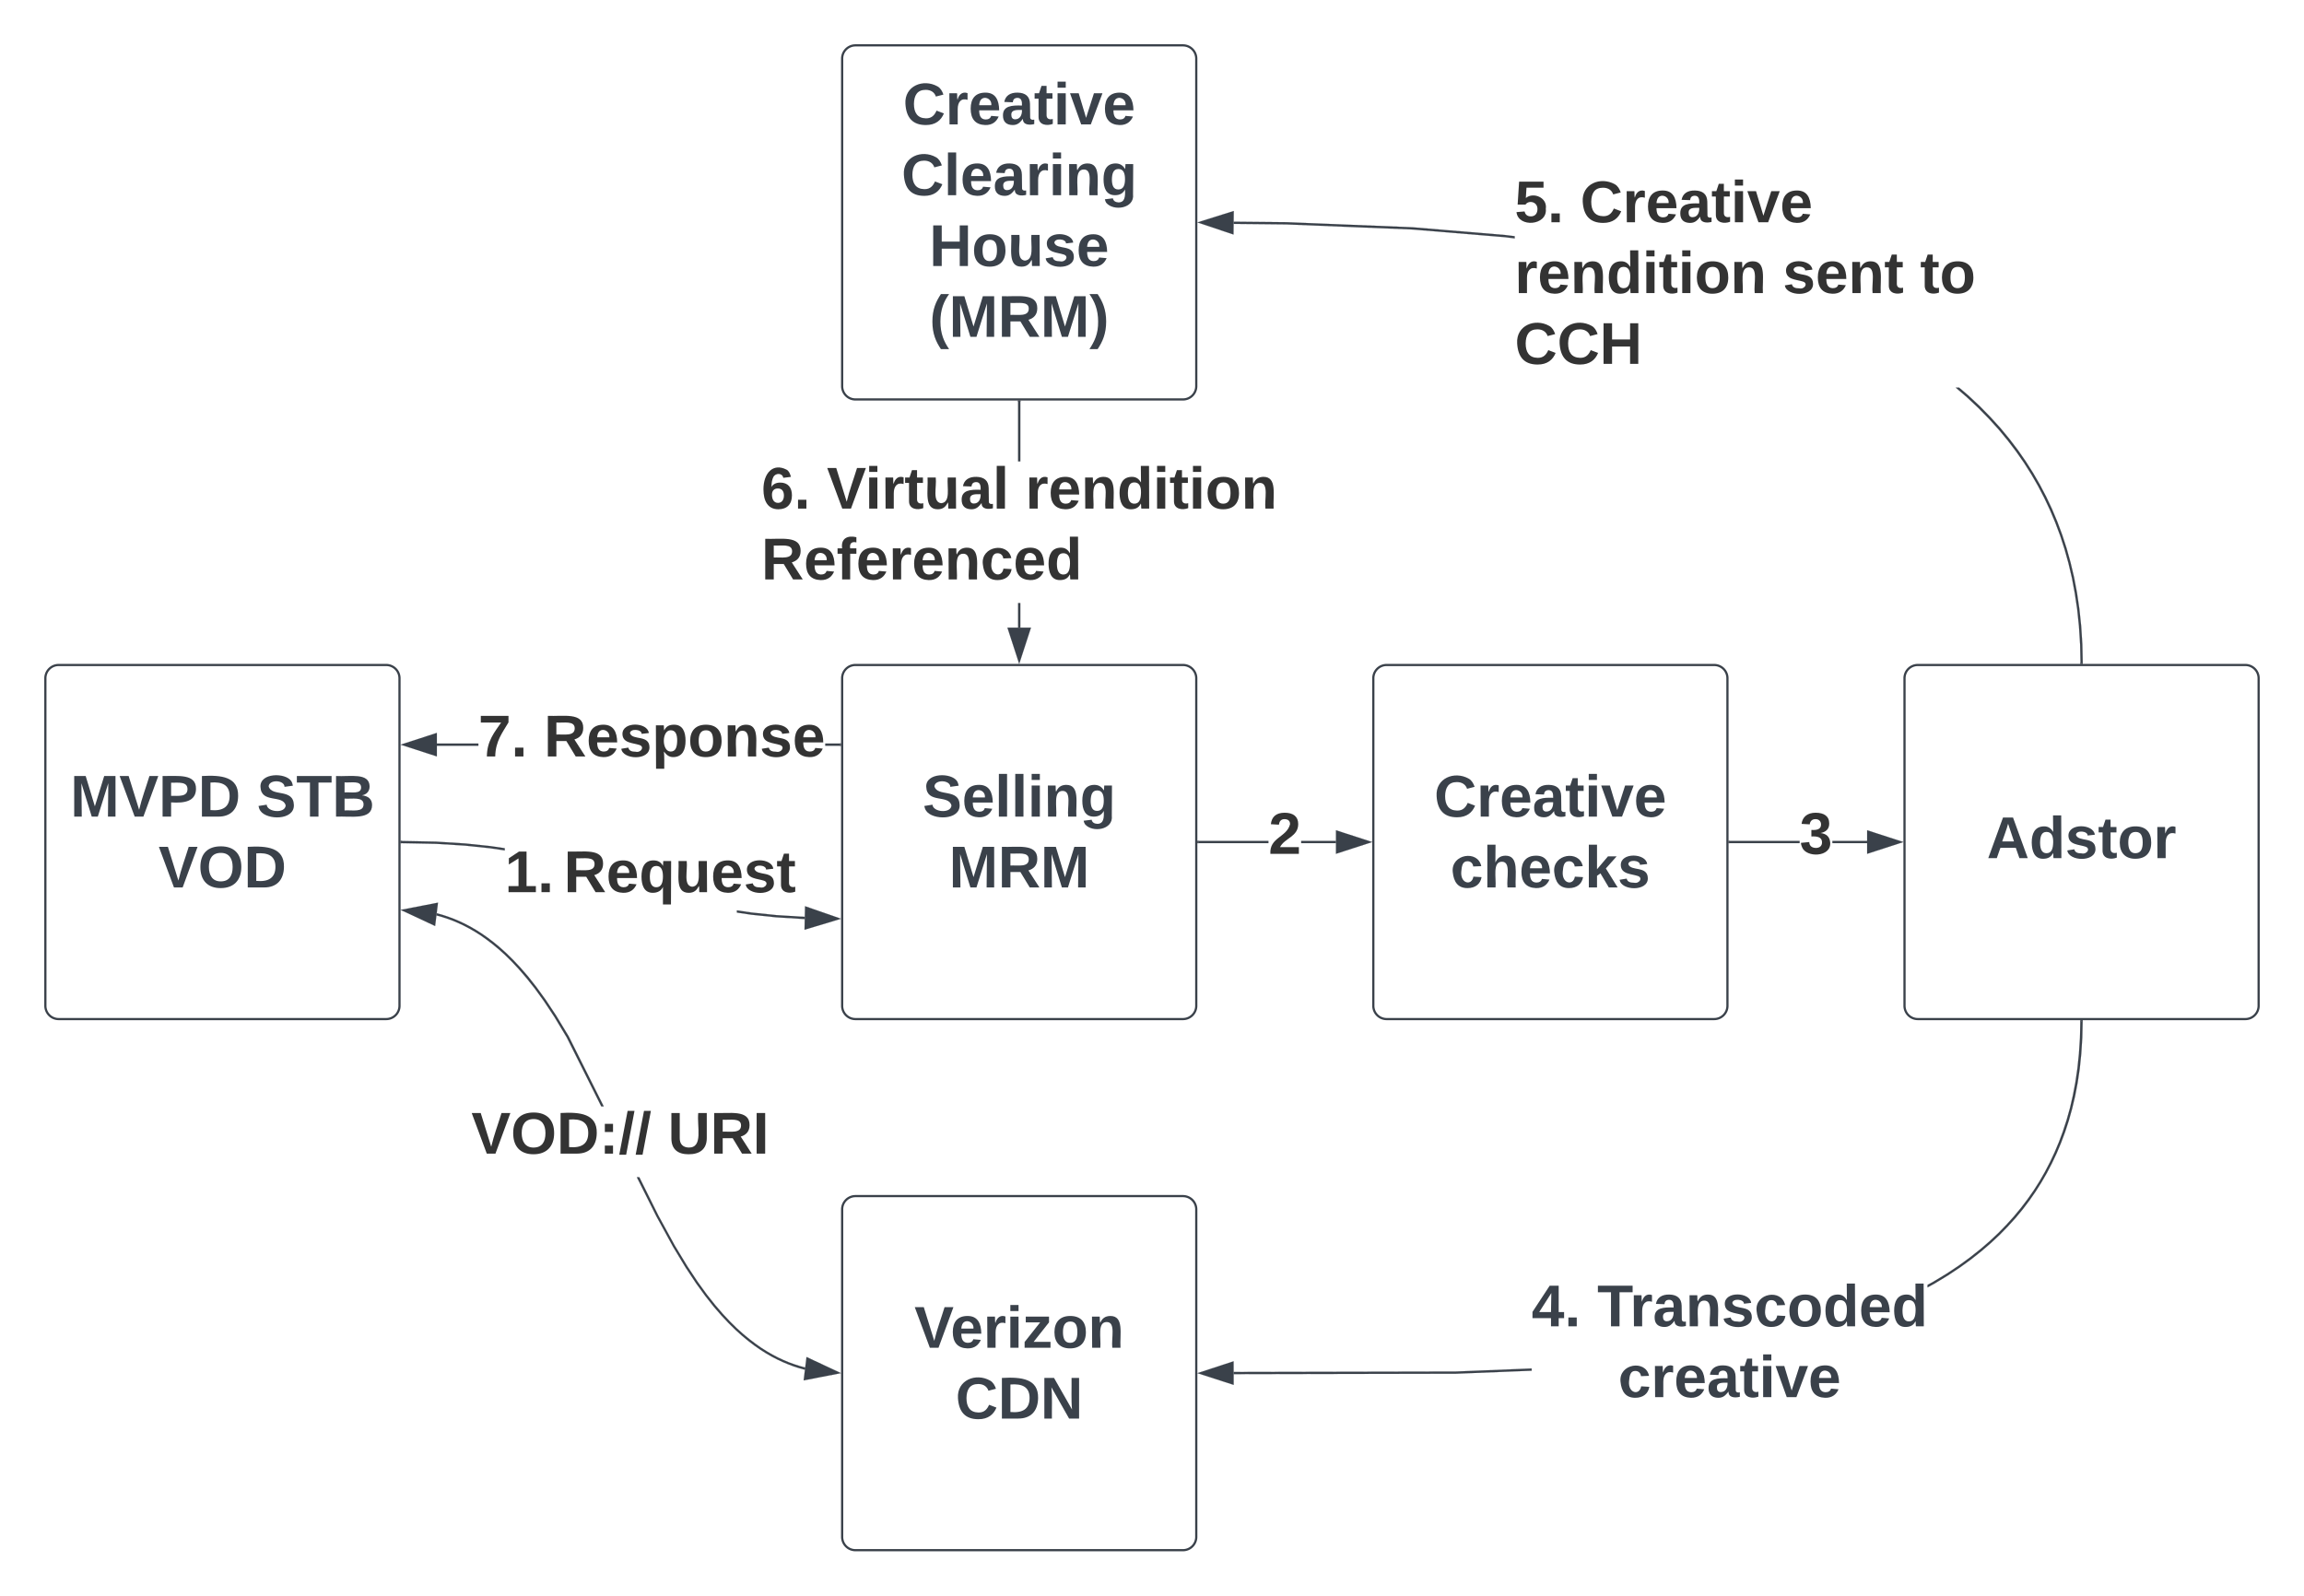 <svg xmlns="http://www.w3.org/2000/svg" xmlns:xlink="http://www.w3.org/1999/xlink" xmlns:lucid="lucid" width="1041" height="721"><g transform="translate(2140.5 60.5)" lucid:page-tab-id="X7cyZcZqhh62"><path d="M-2500-500h1500v1500h-1500z" fill="#fff"/><path d="M-2120 246a6 6 0 0 1 6-6h148a6 6 0 0 1 6 6v148a6 6 0 0 1-6 6h-148a6 6 0 0 1-6-6z" stroke="#3a414a" fill="#fff"/><use xlink:href="#a" transform="matrix(1,0,0,1,-2115,245) translate(6.259 63.521)"/><use xlink:href="#b" transform="matrix(1,0,0,1,-2115,245) translate(90.556 63.521)"/><use xlink:href="#c" transform="matrix(1,0,0,1,-2115,245) translate(46.148 95.521)"/><path d="M-1800.94 351.85l11.24 1.17 12.85.8-.06 1-12.9-.8-11.27-1.18-6.48-.96v-1zm-142.47-32.03l13.2.83 11.27 1.18 6.5.96v1l-6.63-.98-11.24-1.18-13.15-.82-15.56-.3v-1z" stroke="#3a414a" stroke-width=".05" fill="#3a414a"/><path d="M-1958.97 319.5l-.02 1h-.5v-1z" fill="#3a414a"/><path d="M-1958.95 319.5l-.02 1.04-.56-.02v-1.05zm-.52.98h.45l.02-.94-.47-.02z" stroke="#3a414a" stroke-width=".05" fill="#3a414a"/><path d="M-1762.12 354.63l-14.36 4.34.2-9.27z" fill="#3a414a"/><path d="M-1760.5 354.67l-16.5 4.97.23-10.64zm-15.46 3.62l12.23-3.7-12.07-4.2z" stroke="#3a414a" stroke-width=".05" fill="#3a414a"/><use xlink:href="#d" transform="matrix(1,0,0,1,-1912.438,321.318) translate(0 21.333)"/><use xlink:href="#e" transform="matrix(1,0,0,1,-1912.438,321.318) translate(26.667 21.333)"/><path d="M-1760 246a6 6 0 0 1 6-6h148a6 6 0 0 1 6 6v148a6 6 0 0 1-6 6h-148a6 6 0 0 1-6-6z" stroke="#3a414a" fill="#fff"/><use xlink:href="#f" transform="matrix(1,0,0,1,-1755,245) translate(31.37 63.521)"/><use xlink:href="#g" transform="matrix(1,0,0,1,-1755,245) translate(43.259 95.521)"/><path d="M-1520 246a6 6 0 0 1 6-6h148a6 6 0 0 1 6 6v148a6 6 0 0 1-6 6h-148a6 6 0 0 1-6-6z" stroke="#3a414a" fill="#fff"/><use xlink:href="#h" transform="matrix(1,0,0,1,-1515,245) translate(22.481 63.521)"/><use xlink:href="#i" transform="matrix(1,0,0,1,-1515,245) translate(29.852 95.521)"/><path d="M-1567.4 320.5h-31.6v-1h31.6zm30.52 0h-15.7v-1h15.7z" stroke="#3a414a" stroke-width=".05" fill="#3a414a"/><path d="M-1599 320.5h-.5v-1h.5z" fill="#3a414a"/><path d="M-1598.96 320.52h-.57v-1.04h.57zm-.5-1v.96h.45v-.96z" stroke="#3a414a" stroke-width=".05" fill="#3a414a"/><path d="M-1522.12 320l-14.26 4.63v-9.26z" fill="#3a414a"/><path d="M-1520.5 320l-16.38 5.32v-10.64zm-15.38 3.95l12.14-3.95-12.14-3.95z" stroke="#3a414a" stroke-width=".05" fill="#3a414a"/><use xlink:href="#j" transform="matrix(1,0,0,1,-1567.407,304) translate(0 21.333)"/><path d="M-1280 246a6 6 0 0 1 6-6h148a6 6 0 0 1 6 6v148a6 6 0 0 1-6 6h-148a6 6 0 0 1-6-6z" stroke="#3a414a" fill="#fff"/><use xlink:href="#k" transform="matrix(1,0,0,1,-1275,245) translate(32.185 82.271)"/><path d="M-1327.4 320.5h-31.6v-1h31.6zm30.52 0h-15.7v-1h15.7z" stroke="#3a414a" stroke-width=".05" fill="#3a414a"/><path d="M-1359 320.5h-.5v-1h.5z" fill="#3a414a"/><path d="M-1358.96 320.52h-.57v-1.04h.57zm-.5-1v.96h.45v-.96z" stroke="#3a414a" stroke-width=".05" fill="#3a414a"/><path d="M-1282.12 320l-14.26 4.63v-9.26z" fill="#3a414a"/><path d="M-1280.5 320l-16.38 5.32v-10.64zm-15.38 3.95l12.14-3.95-12.14-3.95z" stroke="#3a414a" stroke-width=".05" fill="#3a414a"/><use xlink:href="#l" transform="matrix(1,0,0,1,-1327.407,304) translate(0 21.333)"/><path d="M-1760 486a6 6 0 0 1 6-6h148a6 6 0 0 1 6 6v148a6 6 0 0 1-6 6h-148a6 6 0 0 1-6-6z" stroke="#3a414a" fill="#fff"/><use xlink:href="#m" transform="matrix(1,0,0,1,-1755,485) translate(27.667 63.521)"/><use xlink:href="#n" transform="matrix(1,0,0,1,-1755,485) translate(46.222 95.521)"/><path d="M-1448.46 558.9l-34.16 1.36-100.5.2v-1l100.48-.2 34.18-1.37zm248.95-157.88l-.16 7.37-.46 7.3-.7 6.8-.95 6.35-1.14 6-1.34 5.66-1.5 5.38-1.67 5.12-1.83 4.9-1.98 4.7-2.14 4.54-2.3 4.4-2.45 4.25-2.62 4.13-2.8 4.04-3 3.96-3.23 3.9-3.45 3.8-3.7 3.8-3.98 3.73-4.3 3.7-4.66 3.7-5.06 3.68-5.52 3.66-6.05 3.67-3.1 1.7v-1.14l2.6-1.43 6.02-3.64 5.48-3.64 5.03-3.66 4.62-3.66 4.27-3.68 3.95-3.7 3.67-3.76 3.42-3.8 3.18-3.85 2.98-3.92 2.8-4 2.6-4.1 2.43-4.23 2.26-4.35 2.12-4.5 1.96-4.66 1.8-4.87 1.66-5.08 1.5-5.34 1.3-5.62 1.14-5.95.93-6.34.7-6.76.47-7.26.15-7.34z" stroke="#3a414a" stroke-width=".05" fill="#3a414a"/><path d="M-1199.5 401.03l-1-.02v-.5h1z" fill="#3a414a"/><path d="M-1199.5 401.05l-1.04-.02.02-.55h1.05zm-.98-.53v.46l.94.02v-.48z" stroke="#3a414a" stroke-width=".05" fill="#3a414a"/><path d="M-1583.6 564.6l-14.28-4.6 14.25-4.67z" fill="#3a414a"/><path d="M-1583.1 565.3l-16.4-5.3 16.37-5.36zm-13.16-5.3l12.15 3.92-.02-7.9z" stroke="#3a414a" stroke-width=".05" fill="#3a414a"/><use xlink:href="#o" transform="matrix(1,0,0,1,-1448.463,517.507) translate(0.005 21.333)"/><use xlink:href="#p" transform="matrix(1,0,0,1,-1448.463,517.507) translate(29.635 21.333)"/><use xlink:href="#q" transform="matrix(1,0,0,1,-1448.463,517.507) translate(39.116 53.333)"/><path d="M-1843.03 488.78l7.44 13.6 5.64 9.3 4.72 7.13 4.15 5.73 3.77 4.74 3.45 4 3.23 3.45 3.05 3 2.9 2.6 2.8 2.3 2.7 2.06 2.6 1.83 2.58 1.63 2.52 1.46 2.48 1.3 2.47 1.15 2.46 1.04 2.48.9 2.47.8 2.56.72-.26.96-2.58-.72-2.5-.8-2.5-.95-2.5-1.04-2.52-1.18-2.53-1.32-2.54-1.47-2.6-1.66-2.66-1.85-2.73-2.08-2.82-2.34-2.93-2.64-3.08-3.02-3.26-3.47-3.5-4.04-3.76-4.77-4.18-5.75-4.74-7.15-5.66-9.36-7.46-13.63-8.9-17.77h1.13zm-97.53-135.88l2.5.82 2.5.93 2.5 1.05 2.52 1.18 2.53 1.32 2.54 1.48 2.6 1.65 2.66 1.85 2.73 2.07 2.82 2.33 2.93 2.65 3.08 3.02 3.26 3.47 3.5 4.04 3.76 4.77 4.18 5.76 4.74 7.14 5.66 9.36 15.84 31.67h-1.12l-15.6-31.18-5.62-9.32-4.72-7.12-4.15-5.72-3.77-4.74-3.45-4-3.23-3.45-3.05-3-2.9-2.6-2.8-2.32-2.7-2.04-2.6-1.84-2.58-1.63-2.52-1.45-2.48-1.3-2.47-1.16-2.46-1.04-2.47-.9-2.48-.82-2.5-.7.26-.96z" stroke="#3a414a" stroke-width=".05" fill="#3a414a"/><path d="M-1762.1 559.8l-14.74 2.86 1.14-9.2z" fill="#3a414a"/><path d="M-1760.5 560l-16.9 3.28 1.3-10.57zm-15.75 2.03l12.54-2.43-11.6-5.4z" stroke="#3a414a" stroke-width=".05" fill="#3a414a"/><path d="M-1944.3 357.2l-13.6-6.33 14.73-2.86z" fill="#3a414a"/><path d="M-1943.9 357.95l-15.6-7.28 16.9-3.28zm-12.4-6.9l11.6 5.42.95-7.84z" stroke="#3a414a" stroke-width=".05" fill="#3a414a"/><use xlink:href="#r" transform="matrix(1,0,0,1,-1927.516,439.466) translate(0 21.333)"/><use xlink:href="#s" transform="matrix(1,0,0,1,-1927.516,439.466) translate(88.741 21.333)"/><path d="M-1760-34a6 6 0 0 1 6-6h148a6 6 0 0 1 6 6v148a6 6 0 0 1-6 6h-148a6 6 0 0 1-6-6z" stroke="#3a414a" fill="#fff"/><use xlink:href="#h" transform="matrix(1,0,0,1,-1755,-35) translate(22.481 30.708)"/><use xlink:href="#t" transform="matrix(1,0,0,1,-1755,-35) translate(21.778 62.708)"/><use xlink:href="#u" transform="matrix(1,0,0,1,-1755,-35) translate(34.37 94.708)"/><use xlink:href="#v" transform="matrix(1,0,0,1,-1755,-35) translate(34.444 126.708)"/><path d="M-1251.07 118.28l5.2 4.87 4.78 4.9 4.45 4.9 4.1 4.98 3.83 5.03 3.54 5.1 3.3 5.2 3.06 5.3 2.83 5.4 2.63 5.57 2.4 5.73 2.2 5.92 2 6.13 1.78 6.4 1.57 6.65 1.33 7 1.08 7.34.82 7.75.52 8.25.17 8.28-1 .03-.18-8.26-.52-8.2-.8-7.73-1.1-7.3-1.3-6.94-1.56-6.62-1.77-6.34-1.98-6.1-2.2-5.87-2.4-5.7-2.6-5.52-2.8-5.37-3.04-5.26-3.27-5.16-3.53-5.05-3.8-5-4.08-4.94-4.42-4.88-4.76-4.86-5.16-4.84-5.12-4.42h1.53zm-308.2-78.38l57 2.3 41.87 3.5 4.28.53v1l-4.4-.55-41.8-3.47-56.97-2.3-23.82-.24v-1z" stroke="#3a414a" stroke-width=".05" fill="#3a414a"/><path d="M-1199.5 239.5h-1v-.5l1-.03z" fill="#3a414a"/><path d="M-1199.47 239.53h-1.05l-.02-.56 1.05-.02zm-1-.5v.44h.94V239z" stroke="#3a414a" stroke-width=".05" fill="#3a414a"/><path d="M-1583.66 44.8l-14.22-4.78 14.3-4.5z" fill="#3a414a"/><path d="M-1583.17 45.48L-1599.5 40l16.44-5.16zm-13.1-5.45l12.1 4.07.1-7.9z" stroke="#3a414a" stroke-width=".05" fill="#3a414a"/><use xlink:href="#w" transform="matrix(1,0,0,1,-1456.125,18.602) translate(0 21.333)"/><use xlink:href="#x" transform="matrix(1,0,0,1,-1456.125,18.602) translate(29.63 21.333)"/><use xlink:href="#y" transform="matrix(1,0,0,1,-1456.125,18.602) translate(0 53.333)"/><use xlink:href="#z" transform="matrix(1,0,0,1,-1456.125,18.602) translate(121.111 53.333)"/><use xlink:href="#A" transform="matrix(1,0,0,1,-1456.125,18.602) translate(183.185 53.333)"/><use xlink:href="#B" transform="matrix(1,0,0,1,-1456.125,18.602) translate(0 85.333)"/><path d="M-1679.5 223.12h-1V212h1zm0-75.12h-1v-27h1z" stroke="#3a414a" stroke-width=".05" fill="#3a414a"/><path d="M-1679.5 121.02h-1v-.52h1z" fill="#3a414a"/><path d="M-1679.47 121.04h-1.06v-.57h1.06zm-1-.52v.47h.94v-.47z" stroke="#3a414a" stroke-width=".05" fill="#3a414a"/><path d="M-1680 237.88l-4.63-14.26h9.27z" fill="#3a414a"/><path d="M-1680 239.5l-5.32-16.38h10.64zm-3.95-15.38l3.95 12.14 3.95-12.14z" stroke="#3a414a" stroke-width=".05" fill="#3a414a"/><g><use xlink:href="#C" transform="matrix(1,0,0,1,-1796.519,148.001) translate(0 21.333)"/><use xlink:href="#D" transform="matrix(1,0,0,1,-1796.519,148.001) translate(29.63 21.333)"/><use xlink:href="#E" transform="matrix(1,0,0,1,-1796.519,148.001) translate(119.333 21.333)"/><use xlink:href="#F" transform="matrix(1,0,0,1,-1796.519,148.001) translate(0 53.333)"/></g><path d="M-1924.37 276.5h-18.75v-1h18.75zm163.37 0h-6.63v-1h6.63z" stroke="#3a414a" stroke-width=".05" fill="#3a414a"/><path d="M-1760.5 276.5h-.52v-1h.52z" fill="#3a414a"/><path d="M-1760.47 276.52h-.57v-1.04h.57zm-.52-1v.96h.47v-.96z" stroke="#3a414a" stroke-width=".05" fill="#3a414a"/><path d="M-1943.62 280.63l-14.26-4.63 14.26-4.63z" fill="#3a414a"/><path d="M-1943.12 281.32l-16.38-5.32 16.38-5.32zm-13.14-5.32l12.14 3.95v-7.9z" stroke="#3a414a" stroke-width=".05" fill="#3a414a"/><g><use xlink:href="#G" transform="matrix(1,0,0,1,-1924.37,260) translate(0 21.333)"/><use xlink:href="#H" transform="matrix(1,0,0,1,-1924.37,260) translate(29.63 21.333)"/></g><defs><path fill="#3a414a" d="M230 0l2-204L168 0h-37L68-204 70 0H24v-248h70l56 185 57-185h69V0h-46" id="I"/><path fill="#3a414a" d="M147 0H94L2-248h55l64 206c17-72 42-137 63-206h54" id="J"/><path fill="#3a414a" d="M24-248c93 1 206-16 204 79-1 75-69 88-152 82V0H24v-248zm52 121c47 0 100 7 100-41 0-47-54-39-100-39v80" id="K"/><path fill="#3a414a" d="M24-248c120-7 223 5 221 122C244-46 201 0 124 0H24v-248zM76-40c74 7 117-18 117-86 0-67-45-88-117-82v168" id="L"/><g id="a"><use transform="matrix(0.074,0,0,0.074,0,0)" xlink:href="#I"/><use transform="matrix(0.074,0,0,0.074,22.148,0)" xlink:href="#J"/><use transform="matrix(0.074,0,0,0.074,39.926,0)" xlink:href="#K"/><use transform="matrix(0.074,0,0,0.074,57.704,0)" xlink:href="#L"/></g><path fill="#3a414a" d="M169-182c-1-43-94-46-97-3 18 66 151 10 154 114 3 95-165 93-204 36-6-8-10-19-12-30l50-8c3 46 112 56 116 5-17-69-150-10-154-114-4-87 153-88 188-35 5 8 8 18 10 28" id="M"/><path fill="#3a414a" d="M136-208V0H84v-208H4v-40h212v40h-80" id="N"/><path fill="#3a414a" d="M182-130c37 4 62 22 62 59C244 23 116-4 24 0v-248c84 5 203-23 205 63 0 31-19 50-47 55zM76-148c40-3 101 13 101-30 0-44-60-28-101-31v61zm0 110c48-3 116 14 116-37 0-48-69-32-116-35v72" id="O"/><g id="b"><use transform="matrix(0.074,0,0,0.074,0,0)" xlink:href="#M"/><use transform="matrix(0.074,0,0,0.074,17.778,0)" xlink:href="#N"/><use transform="matrix(0.074,0,0,0.074,34,0)" xlink:href="#O"/></g><path fill="#3a414a" d="M140-251c80 0 125 45 125 126S219 4 139 4C58 4 15-44 15-125s44-126 125-126zm-1 214c52 0 73-35 73-88 0-50-21-86-72-86-52 0-73 35-73 86s22 88 72 88" id="P"/><g id="c"><use transform="matrix(0.074,0,0,0.074,0,0)" xlink:href="#J"/><use transform="matrix(0.074,0,0,0.074,17.778,0)" xlink:href="#P"/><use transform="matrix(0.074,0,0,0.074,38.519,0)" xlink:href="#L"/></g><path fill="#333" d="M23 0v-37h61v-169l-59 37v-38l62-41h46v211h57V0H23" id="Q"/><path fill="#333" d="M24 0v-54h51V0H24" id="R"/><g id="d"><use transform="matrix(0.074,0,0,0.074,0,0)" xlink:href="#Q"/><use transform="matrix(0.074,0,0,0.074,14.815,0)" xlink:href="#R"/></g><path fill="#333" d="M240-174c0 40-23 61-54 70L253 0h-59l-57-94H76V0H24v-248c93 4 217-23 216 74zM76-134c48-2 112 12 112-38 0-48-66-32-112-35v73" id="S"/><path fill="#333" d="M185-48c-13 30-37 53-82 52C43 2 14-33 14-96s30-98 90-98c62 0 83 45 84 108H66c0 31 8 55 39 56 18 0 30-7 34-22zm-45-69c5-46-57-63-70-21-2 6-4 13-4 21h74" id="T"/><path fill="#333" d="M84 4C32 4 15-41 15-95c0-55 18-99 73-99 29 0 47 12 58 34l2-30h48l-1 265h-49V-32C136-9 114 4 84 4zm21-34c32 0 41-29 41-66 0-36-9-64-40-64-33 0-39 30-40 65 0 43 13 65 39 65" id="U"/><path fill="#333" d="M85 4C-2 5 27-109 22-190h50c7 57-23 150 33 157 60-5 35-97 40-157h50l1 190h-47c-2-12 1-28-3-38-12 25-28 42-61 42" id="V"/><path fill="#333" d="M137-138c1-29-70-34-71-4 15 46 118 7 119 86 1 83-164 76-172 9l43-7c4 19 20 25 44 25 33 8 57-30 24-41C81-84 22-81 20-136c-2-80 154-74 161-7" id="W"/><path fill="#333" d="M115-3C79 11 28 4 28-45v-112H4v-33h27l15-45h31v45h36v33H77v99c-1 23 16 31 38 25v30" id="X"/><g id="e"><use transform="matrix(0.074,0,0,0.074,0,0)" xlink:href="#S"/><use transform="matrix(0.074,0,0,0.074,19.185,0)" xlink:href="#T"/><use transform="matrix(0.074,0,0,0.074,34,0)" xlink:href="#U"/><use transform="matrix(0.074,0,0,0.074,50.222,0)" xlink:href="#V"/><use transform="matrix(0.074,0,0,0.074,66.444,0)" xlink:href="#T"/><use transform="matrix(0.074,0,0,0.074,81.259,0)" xlink:href="#W"/><use transform="matrix(0.074,0,0,0.074,96.074,0)" xlink:href="#X"/></g><path fill="#3a414a" d="M185-48c-13 30-37 53-82 52C43 2 14-33 14-96s30-98 90-98c62 0 83 45 84 108H66c0 31 8 55 39 56 18 0 30-7 34-22zm-45-69c5-46-57-63-70-21-2 6-4 13-4 21h74" id="Y"/><path fill="#3a414a" d="M25 0v-261h50V0H25" id="Z"/><path fill="#3a414a" d="M25-224v-37h50v37H25zM25 0v-190h50V0H25" id="aa"/><path fill="#3a414a" d="M135-194c87-1 58 113 63 194h-50c-7-57 23-157-34-157-59 0-34 97-39 157H25l-1-190h47c2 12-1 28 3 38 12-26 28-41 61-42" id="ab"/><path fill="#3a414a" d="M195-6C206 82 75 100 31 46c-4-6-6-13-8-21l49-6c3 16 16 24 34 25 40 0 42-37 40-79-11 22-30 35-61 35-53 0-70-43-70-97 0-56 18-96 73-97 30 0 46 14 59 34l2-30h47zm-90-29c32 0 41-27 41-63 0-35-9-62-40-62-32 0-39 29-40 63 0 36 9 62 39 62" id="ac"/><g id="f"><use transform="matrix(0.074,0,0,0.074,0,0)" xlink:href="#M"/><use transform="matrix(0.074,0,0,0.074,17.778,0)" xlink:href="#Y"/><use transform="matrix(0.074,0,0,0.074,32.593,0)" xlink:href="#Z"/><use transform="matrix(0.074,0,0,0.074,40,0)" xlink:href="#Z"/><use transform="matrix(0.074,0,0,0.074,47.407,0)" xlink:href="#aa"/><use transform="matrix(0.074,0,0,0.074,54.815,0)" xlink:href="#ab"/><use transform="matrix(0.074,0,0,0.074,71.037,0)" xlink:href="#ac"/></g><path fill="#3a414a" d="M240-174c0 40-23 61-54 70L253 0h-59l-57-94H76V0H24v-248c93 4 217-23 216 74zM76-134c48-2 112 12 112-38 0-48-66-32-112-35v73" id="ad"/><g id="g"><use transform="matrix(0.074,0,0,0.074,0,0)" xlink:href="#I"/><use transform="matrix(0.074,0,0,0.074,22.148,0)" xlink:href="#ad"/><use transform="matrix(0.074,0,0,0.074,41.333,0)" xlink:href="#I"/></g><path fill="#3a414a" d="M67-125c0 53 21 87 73 88 37 1 54-22 65-47l45 17C233-25 199 4 140 4 58 4 20-42 15-125 8-235 124-281 211-232c18 10 29 29 36 50l-46 12c-8-25-30-41-62-41-52 0-71 34-72 86" id="ae"/><path fill="#3a414a" d="M135-150c-39-12-60 13-60 57V0H25l-1-190h47c2 13-1 29 3 40 6-28 27-53 61-41v41" id="af"/><path fill="#3a414a" d="M133-34C117-15 103 5 69 4 32 3 11-16 11-54c-1-60 55-63 116-61 1-26-3-47-28-47-18 1-26 9-28 27l-52-2c7-38 36-58 82-57s74 22 75 68l1 82c-1 14 12 18 25 15v27c-30 8-71 5-69-32zm-48 3c29 0 43-24 42-57-32 0-66-3-65 30 0 17 8 27 23 27" id="ag"/><path fill="#3a414a" d="M115-3C79 11 28 4 28-45v-112H4v-33h27l15-45h31v45h36v33H77v99c-1 23 16 31 38 25v30" id="ah"/><path fill="#3a414a" d="M128 0H69L1-190h53L99-40l48-150h52" id="ai"/><g id="h"><use transform="matrix(0.074,0,0,0.074,0,0)" xlink:href="#ae"/><use transform="matrix(0.074,0,0,0.074,19.185,0)" xlink:href="#af"/><use transform="matrix(0.074,0,0,0.074,29.556,0)" xlink:href="#Y"/><use transform="matrix(0.074,0,0,0.074,44.37,0)" xlink:href="#ag"/><use transform="matrix(0.074,0,0,0.074,59.185,0)" xlink:href="#ah"/><use transform="matrix(0.074,0,0,0.074,68,0)" xlink:href="#aa"/><use transform="matrix(0.074,0,0,0.074,75.407,0)" xlink:href="#ai"/><use transform="matrix(0.074,0,0,0.074,90.222,0)" xlink:href="#Y"/></g><path fill="#3a414a" d="M190-63c-7 42-38 67-86 67-59 0-84-38-90-98-12-110 154-137 174-36l-49 2c-2-19-15-32-35-32-30 0-35 28-38 64-6 74 65 87 74 30" id="aj"/><path fill="#3a414a" d="M114-157C55-157 80-60 75 0H25v-261h50l-1 109c12-26 28-41 61-42 86-1 58 113 63 194h-50c-7-57 23-157-34-157" id="ak"/><path fill="#3a414a" d="M147 0L96-86 75-71V0H25v-261h50v150l67-79h53l-66 74L201 0h-54" id="al"/><path fill="#3a414a" d="M137-138c1-29-70-34-71-4 15 46 118 7 119 86 1 83-164 76-172 9l43-7c4 19 20 25 44 25 33 8 57-30 24-41C81-84 22-81 20-136c-2-80 154-74 161-7" id="am"/><g id="i"><use transform="matrix(0.074,0,0,0.074,0,0)" xlink:href="#aj"/><use transform="matrix(0.074,0,0,0.074,14.815,0)" xlink:href="#ak"/><use transform="matrix(0.074,0,0,0.074,31.037,0)" xlink:href="#Y"/><use transform="matrix(0.074,0,0,0.074,45.852,0)" xlink:href="#aj"/><use transform="matrix(0.074,0,0,0.074,60.667,0)" xlink:href="#al"/><use transform="matrix(0.074,0,0,0.074,75.481,0)" xlink:href="#am"/></g><path fill="#333" d="M182-182c0 78-84 86-111 141h115V0H12c-6-101 99-100 120-180 1-22-12-31-33-32-23 0-32 14-35 34l-49-3c5-45 32-70 84-70 51 0 83 22 83 69" id="an"/><use transform="matrix(0.074,0,0,0.074,0,0)" xlink:href="#an" id="j"/><path fill="#3a414a" d="M199 0l-22-63H83L61 0H9l90-248h61L250 0h-51zm-33-102l-36-108c-10 38-24 72-36 108h72" id="ao"/><path fill="#3a414a" d="M88-194c31-1 46 15 58 34l-1-101h50l1 261h-48c-2-10 0-23-3-31C134-8 116 4 84 4 32 4 16-41 15-95c0-56 19-97 73-99zm17 164c33 0 40-30 41-66 1-37-9-64-41-64s-38 30-39 65c0 43 13 65 39 65" id="ap"/><path fill="#3a414a" d="M110-194c64 0 96 36 96 99 0 64-35 99-97 99-61 0-95-36-95-99 0-62 34-99 96-99zm-1 164c35 0 45-28 45-65 0-40-10-65-43-65-34 0-45 26-45 65 0 36 10 65 43 65" id="aq"/><g id="k"><use transform="matrix(0.074,0,0,0.074,0,0)" xlink:href="#ao"/><use transform="matrix(0.074,0,0,0.074,19.185,0)" xlink:href="#ap"/><use transform="matrix(0.074,0,0,0.074,35.407,0)" xlink:href="#am"/><use transform="matrix(0.074,0,0,0.074,50.222,0)" xlink:href="#ah"/><use transform="matrix(0.074,0,0,0.074,59.037,0)" xlink:href="#aq"/><use transform="matrix(0.074,0,0,0.074,75.259,0)" xlink:href="#af"/></g><path fill="#333" d="M128-127c34 4 56 21 59 58 7 91-148 94-172 28-4-9-6-17-7-26l51-5c1 24 16 35 40 36 23 0 39-12 38-36-1-31-31-36-65-34v-40c32 2 59-3 59-33 0-20-13-33-34-33s-33 13-35 32l-50-3c6-44 37-68 86-68 50 0 83 20 83 66 0 35-22 52-53 58" id="ar"/><use transform="matrix(0.074,0,0,0.074,0,0)" xlink:href="#ar" id="l"/><path fill="#3a414a" d="M12 0v-35l95-120H19v-35h142v35L67-36h103V0H12" id="as"/><g id="m"><use transform="matrix(0.074,0,0,0.074,0,0)" xlink:href="#J"/><use transform="matrix(0.074,0,0,0.074,16.296,0)" xlink:href="#Y"/><use transform="matrix(0.074,0,0,0.074,31.111,0)" xlink:href="#af"/><use transform="matrix(0.074,0,0,0.074,41.481,0)" xlink:href="#aa"/><use transform="matrix(0.074,0,0,0.074,48.889,0)" xlink:href="#as"/><use transform="matrix(0.074,0,0,0.074,62.222,0)" xlink:href="#aq"/><use transform="matrix(0.074,0,0,0.074,78.444,0)" xlink:href="#ab"/></g><path fill="#3a414a" d="M175 0L67-191c6 58 2 128 3 191H24v-248h59L193-55c-6-58-2-129-3-193h46V0h-61" id="at"/><g id="n"><use transform="matrix(0.074,0,0,0.074,0,0)" xlink:href="#ae"/><use transform="matrix(0.074,0,0,0.074,19.185,0)" xlink:href="#L"/><use transform="matrix(0.074,0,0,0.074,38.37,0)" xlink:href="#at"/></g><path fill="#3a414a" d="M165-50V0h-47v-50H5v-38l105-160h55v161h33v37h-33zm-47-37l2-116L46-87h72" id="au"/><path fill="#3a414a" d="M24 0v-54h51V0H24" id="av"/><g id="o"><use transform="matrix(0.074,0,0,0.074,0,0)" xlink:href="#au"/><use transform="matrix(0.074,0,0,0.074,14.815,0)" xlink:href="#av"/></g><g id="p"><use transform="matrix(0.074,0,0,0.074,0,0)" xlink:href="#N"/><use transform="matrix(0.074,0,0,0.074,14.741,0)" xlink:href="#af"/><use transform="matrix(0.074,0,0,0.074,25.111,0)" xlink:href="#ag"/><use transform="matrix(0.074,0,0,0.074,39.926,0)" xlink:href="#ab"/><use transform="matrix(0.074,0,0,0.074,56.148,0)" xlink:href="#am"/><use transform="matrix(0.074,0,0,0.074,70.963,0)" xlink:href="#aj"/><use transform="matrix(0.074,0,0,0.074,85.778,0)" xlink:href="#aq"/><use transform="matrix(0.074,0,0,0.074,102,0)" xlink:href="#ap"/><use transform="matrix(0.074,0,0,0.074,118.222,0)" xlink:href="#Y"/><use transform="matrix(0.074,0,0,0.074,133.037,0)" xlink:href="#ap"/></g><g id="q"><use transform="matrix(0.074,0,0,0.074,0,0)" xlink:href="#aj"/><use transform="matrix(0.074,0,0,0.074,14.815,0)" xlink:href="#af"/><use transform="matrix(0.074,0,0,0.074,25.185,0)" xlink:href="#Y"/><use transform="matrix(0.074,0,0,0.074,40,0)" xlink:href="#ag"/><use transform="matrix(0.074,0,0,0.074,54.815,0)" xlink:href="#ah"/><use transform="matrix(0.074,0,0,0.074,63.63,0)" xlink:href="#aa"/><use transform="matrix(0.074,0,0,0.074,71.037,0)" xlink:href="#ai"/><use transform="matrix(0.074,0,0,0.074,85.852,0)" xlink:href="#Y"/></g><path fill="#333" d="M147 0H94L2-248h55l64 206c17-72 42-137 63-206h54" id="aw"/><path fill="#333" d="M140-251c80 0 125 45 125 126S219 4 139 4C58 4 15-44 15-125s44-126 125-126zm-1 214c52 0 73-35 73-88 0-50-21-86-72-86-52 0-73 35-73 86s22 88 72 88" id="ax"/><path fill="#333" d="M24-248c120-7 223 5 221 122C244-46 201 0 124 0H24v-248zM76-40c74 7 117-18 117-86 0-67-45-88-117-82v168" id="ay"/><path fill="#333" d="M35-132v-50h50v50H35zM35 0v-49h50V0H35" id="az"/><path fill="#333" d="M4 7l51-268h42L46 7H4" id="aA"/><g id="r"><use transform="matrix(0.074,0,0,0.074,0,0)" xlink:href="#aw"/><use transform="matrix(0.074,0,0,0.074,17.778,0)" xlink:href="#ax"/><use transform="matrix(0.074,0,0,0.074,38.519,0)" xlink:href="#ay"/><use transform="matrix(0.074,0,0,0.074,57.704,0)" xlink:href="#az"/><use transform="matrix(0.074,0,0,0.074,66.519,0)" xlink:href="#aA"/><use transform="matrix(0.074,0,0,0.074,73.926,0)" xlink:href="#aA"/></g><path fill="#333" d="M238-95c0 69-44 99-111 99C63 4 22-25 22-93v-155h51v151c-1 38 19 59 55 60 90 1 49-130 58-211h52v153" id="aB"/><path fill="#333" d="M24 0v-248h52V0H24" id="aC"/><g id="s"><use transform="matrix(0.074,0,0,0.074,0,0)" xlink:href="#aB"/><use transform="matrix(0.074,0,0,0.074,19.185,0)" xlink:href="#S"/><use transform="matrix(0.074,0,0,0.074,38.37,0)" xlink:href="#aC"/></g><g id="t"><use transform="matrix(0.074,0,0,0.074,0,0)" xlink:href="#ae"/><use transform="matrix(0.074,0,0,0.074,19.185,0)" xlink:href="#Z"/><use transform="matrix(0.074,0,0,0.074,26.593,0)" xlink:href="#Y"/><use transform="matrix(0.074,0,0,0.074,41.407,0)" xlink:href="#ag"/><use transform="matrix(0.074,0,0,0.074,56.222,0)" xlink:href="#af"/><use transform="matrix(0.074,0,0,0.074,66.593,0)" xlink:href="#aa"/><use transform="matrix(0.074,0,0,0.074,74,0)" xlink:href="#ab"/><use transform="matrix(0.074,0,0,0.074,90.222,0)" xlink:href="#ac"/></g><path fill="#3a414a" d="M186 0v-106H76V0H24v-248h52v99h110v-99h50V0h-50" id="aD"/><path fill="#3a414a" d="M85 4C-2 5 27-109 22-190h50c7 57-23 150 33 157 60-5 35-97 40-157h50l1 190h-47c-2-12 1-28-3-38-12 25-28 42-61 42" id="aE"/><g id="u"><use transform="matrix(0.074,0,0,0.074,0,0)" xlink:href="#aD"/><use transform="matrix(0.074,0,0,0.074,19.185,0)" xlink:href="#aq"/><use transform="matrix(0.074,0,0,0.074,35.407,0)" xlink:href="#aE"/><use transform="matrix(0.074,0,0,0.074,51.63,0)" xlink:href="#am"/><use transform="matrix(0.074,0,0,0.074,66.444,0)" xlink:href="#Y"/></g><path fill="#3a414a" d="M67-93c0 74 22 123 53 168H70C40 30 18-18 18-93s22-123 52-168h50c-32 44-53 94-53 168" id="aF"/><path fill="#3a414a" d="M102-93c0 74-22 123-52 168H0C30 29 54-18 53-93c0-74-22-123-53-168h50c30 45 52 94 52 168" id="aG"/><g id="v"><use transform="matrix(0.074,0,0,0.074,0,0)" xlink:href="#aF"/><use transform="matrix(0.074,0,0,0.074,8.815,0)" xlink:href="#I"/><use transform="matrix(0.074,0,0,0.074,30.963,0)" xlink:href="#ad"/><use transform="matrix(0.074,0,0,0.074,50.148,0)" xlink:href="#I"/><use transform="matrix(0.074,0,0,0.074,72.296,0)" xlink:href="#aG"/></g><path fill="#333" d="M139-81c0-46-55-55-73-27H18l9-140h149v37H72l-4 63c44-38 133-4 122 66C201 21 21 35 11-62l49-4c5 18 15 30 39 30 26 0 40-18 40-45" id="aH"/><g id="w"><use transform="matrix(0.074,0,0,0.074,0,0)" xlink:href="#aH"/><use transform="matrix(0.074,0,0,0.074,14.815,0)" xlink:href="#R"/></g><path fill="#333" d="M67-125c0 53 21 87 73 88 37 1 54-22 65-47l45 17C233-25 199 4 140 4 58 4 20-42 15-125 8-235 124-281 211-232c18 10 29 29 36 50l-46 12c-8-25-30-41-62-41-52 0-71 34-72 86" id="aI"/><path fill="#333" d="M135-150c-39-12-60 13-60 57V0H25l-1-190h47c2 13-1 29 3 40 6-28 27-53 61-41v41" id="aJ"/><path fill="#333" d="M133-34C117-15 103 5 69 4 32 3 11-16 11-54c-1-60 55-63 116-61 1-26-3-47-28-47-18 1-26 9-28 27l-52-2c7-38 36-58 82-57s74 22 75 68l1 82c-1 14 12 18 25 15v27c-30 8-71 5-69-32zm-48 3c29 0 43-24 42-57-32 0-66-3-65 30 0 17 8 27 23 27" id="aK"/><path fill="#333" d="M25-224v-37h50v37H25zM25 0v-190h50V0H25" id="aL"/><path fill="#333" d="M128 0H69L1-190h53L99-40l48-150h52" id="aM"/><g id="x"><use transform="matrix(0.074,0,0,0.074,0,0)" xlink:href="#aI"/><use transform="matrix(0.074,0,0,0.074,19.185,0)" xlink:href="#aJ"/><use transform="matrix(0.074,0,0,0.074,29.556,0)" xlink:href="#T"/><use transform="matrix(0.074,0,0,0.074,44.37,0)" xlink:href="#aK"/><use transform="matrix(0.074,0,0,0.074,59.185,0)" xlink:href="#X"/><use transform="matrix(0.074,0,0,0.074,68,0)" xlink:href="#aL"/><use transform="matrix(0.074,0,0,0.074,75.407,0)" xlink:href="#aM"/><use transform="matrix(0.074,0,0,0.074,90.222,0)" xlink:href="#T"/></g><path fill="#333" d="M135-194c87-1 58 113 63 194h-50c-7-57 23-157-34-157-59 0-34 97-39 157H25l-1-190h47c2 12-1 28 3 38 12-26 28-41 61-42" id="aN"/><path fill="#333" d="M88-194c31-1 46 15 58 34l-1-101h50l1 261h-48c-2-10 0-23-3-31C134-8 116 4 84 4 32 4 16-41 15-95c0-56 19-97 73-99zm17 164c33 0 40-30 41-66 1-37-9-64-41-64s-38 30-39 65c0 43 13 65 39 65" id="aO"/><path fill="#333" d="M110-194c64 0 96 36 96 99 0 64-35 99-97 99-61 0-95-36-95-99 0-62 34-99 96-99zm-1 164c35 0 45-28 45-65 0-40-10-65-43-65-34 0-45 26-45 65 0 36 10 65 43 65" id="aP"/><g id="y"><use transform="matrix(0.074,0,0,0.074,0,0)" xlink:href="#aJ"/><use transform="matrix(0.074,0,0,0.074,10.37,0)" xlink:href="#T"/><use transform="matrix(0.074,0,0,0.074,25.185,0)" xlink:href="#aN"/><use transform="matrix(0.074,0,0,0.074,41.407,0)" xlink:href="#aO"/><use transform="matrix(0.074,0,0,0.074,57.63,0)" xlink:href="#aL"/><use transform="matrix(0.074,0,0,0.074,65.037,0)" xlink:href="#X"/><use transform="matrix(0.074,0,0,0.074,73.852,0)" xlink:href="#aL"/><use transform="matrix(0.074,0,0,0.074,81.259,0)" xlink:href="#aP"/><use transform="matrix(0.074,0,0,0.074,97.481,0)" xlink:href="#aN"/></g><g id="z"><use transform="matrix(0.074,0,0,0.074,0,0)" xlink:href="#W"/><use transform="matrix(0.074,0,0,0.074,14.815,0)" xlink:href="#T"/><use transform="matrix(0.074,0,0,0.074,29.63,0)" xlink:href="#aN"/><use transform="matrix(0.074,0,0,0.074,45.852,0)" xlink:href="#X"/></g><g id="A"><use transform="matrix(0.074,0,0,0.074,0,0)" xlink:href="#X"/><use transform="matrix(0.074,0,0,0.074,8.815,0)" xlink:href="#aP"/></g><path fill="#333" d="M186 0v-106H76V0H24v-248h52v99h110v-99h50V0h-50" id="aQ"/><g id="B"><use transform="matrix(0.074,0,0,0.074,0,0)" xlink:href="#aI"/><use transform="matrix(0.074,0,0,0.074,19.185,0)" xlink:href="#aI"/><use transform="matrix(0.074,0,0,0.074,38.37,0)" xlink:href="#aQ"/></g><path fill="#333" d="M115-159c48 0 72 30 72 78 0 54-30 85-83 85-64 0-91-50-91-122 0-98 58-163 141-120 15 8 21 24 27 44l-47 6c-5-31-48-31-61-4-7 14-11 33-11 60 9-17 28-27 53-27zM102-35c24 0 36-20 36-45s-11-43-37-43c-23 0-36 14-36 38 0 27 11 50 37 50" id="aR"/><g id="C"><use transform="matrix(0.074,0,0,0.074,0,0)" xlink:href="#aR"/><use transform="matrix(0.074,0,0,0.074,14.815,0)" xlink:href="#R"/></g><path fill="#333" d="M25 0v-261h50V0H25" id="aS"/><g id="D"><use transform="matrix(0.074,0,0,0.074,0,0)" xlink:href="#aw"/><use transform="matrix(0.074,0,0,0.074,17.259,0)" xlink:href="#aL"/><use transform="matrix(0.074,0,0,0.074,24.667,0)" xlink:href="#aJ"/><use transform="matrix(0.074,0,0,0.074,35.037,0)" xlink:href="#X"/><use transform="matrix(0.074,0,0,0.074,43.852,0)" xlink:href="#V"/><use transform="matrix(0.074,0,0,0.074,60.074,0)" xlink:href="#aK"/><use transform="matrix(0.074,0,0,0.074,74.889,0)" xlink:href="#aS"/></g><g id="E"><use transform="matrix(0.074,0,0,0.074,0,0)" xlink:href="#aJ"/><use transform="matrix(0.074,0,0,0.074,10.37,0)" xlink:href="#T"/><use transform="matrix(0.074,0,0,0.074,25.185,0)" xlink:href="#aN"/><use transform="matrix(0.074,0,0,0.074,41.407,0)" xlink:href="#aO"/><use transform="matrix(0.074,0,0,0.074,57.63,0)" xlink:href="#aL"/><use transform="matrix(0.074,0,0,0.074,65.037,0)" xlink:href="#X"/><use transform="matrix(0.074,0,0,0.074,73.852,0)" xlink:href="#aL"/><use transform="matrix(0.074,0,0,0.074,81.259,0)" xlink:href="#aP"/><use transform="matrix(0.074,0,0,0.074,97.481,0)" xlink:href="#aN"/></g><path fill="#333" d="M121-226c-27-7-43 5-38 36h38v33H83V0H34v-157H6v-33h28c-9-59 32-81 87-68v32" id="aT"/><path fill="#333" d="M190-63c-7 42-38 67-86 67-59 0-84-38-90-98-12-110 154-137 174-36l-49 2c-2-19-15-32-35-32-30 0-35 28-38 64-6 74 65 87 74 30" id="aU"/><g id="F"><use transform="matrix(0.074,0,0,0.074,0,0)" xlink:href="#S"/><use transform="matrix(0.074,0,0,0.074,19.185,0)" xlink:href="#T"/><use transform="matrix(0.074,0,0,0.074,34,0)" xlink:href="#aT"/><use transform="matrix(0.074,0,0,0.074,42.815,0)" xlink:href="#T"/><use transform="matrix(0.074,0,0,0.074,57.63,0)" xlink:href="#aJ"/><use transform="matrix(0.074,0,0,0.074,68,0)" xlink:href="#T"/><use transform="matrix(0.074,0,0,0.074,82.815,0)" xlink:href="#aN"/><use transform="matrix(0.074,0,0,0.074,99.037,0)" xlink:href="#aU"/><use transform="matrix(0.074,0,0,0.074,113.852,0)" xlink:href="#T"/><use transform="matrix(0.074,0,0,0.074,128.667,0)" xlink:href="#aO"/></g><path fill="#333" d="M52 0c1-96 47-148 87-207H15v-41h169v40c-36 62-79 113-81 208H52" id="aV"/><g id="G"><use transform="matrix(0.074,0,0,0.074,0,0)" xlink:href="#aV"/><use transform="matrix(0.074,0,0,0.074,14.815,0)" xlink:href="#R"/></g><path fill="#333" d="M135-194c53 0 70 44 70 98 0 56-19 98-73 100-31 1-45-17-59-34 3 33 2 69 2 105H25l-1-265h48c2 10 0 23 3 31 11-24 29-35 60-35zM114-30c33 0 39-31 40-66 0-38-9-64-40-64-56 0-55 130 0 130" id="aW"/><g id="H"><use transform="matrix(0.074,0,0,0.074,0,0)" xlink:href="#S"/><use transform="matrix(0.074,0,0,0.074,19.185,0)" xlink:href="#T"/><use transform="matrix(0.074,0,0,0.074,34,0)" xlink:href="#W"/><use transform="matrix(0.074,0,0,0.074,48.815,0)" xlink:href="#aW"/><use transform="matrix(0.074,0,0,0.074,65.037,0)" xlink:href="#aP"/><use transform="matrix(0.074,0,0,0.074,81.259,0)" xlink:href="#aN"/><use transform="matrix(0.074,0,0,0.074,97.481,0)" xlink:href="#W"/><use transform="matrix(0.074,0,0,0.074,112.296,0)" xlink:href="#T"/></g></defs></g></svg>